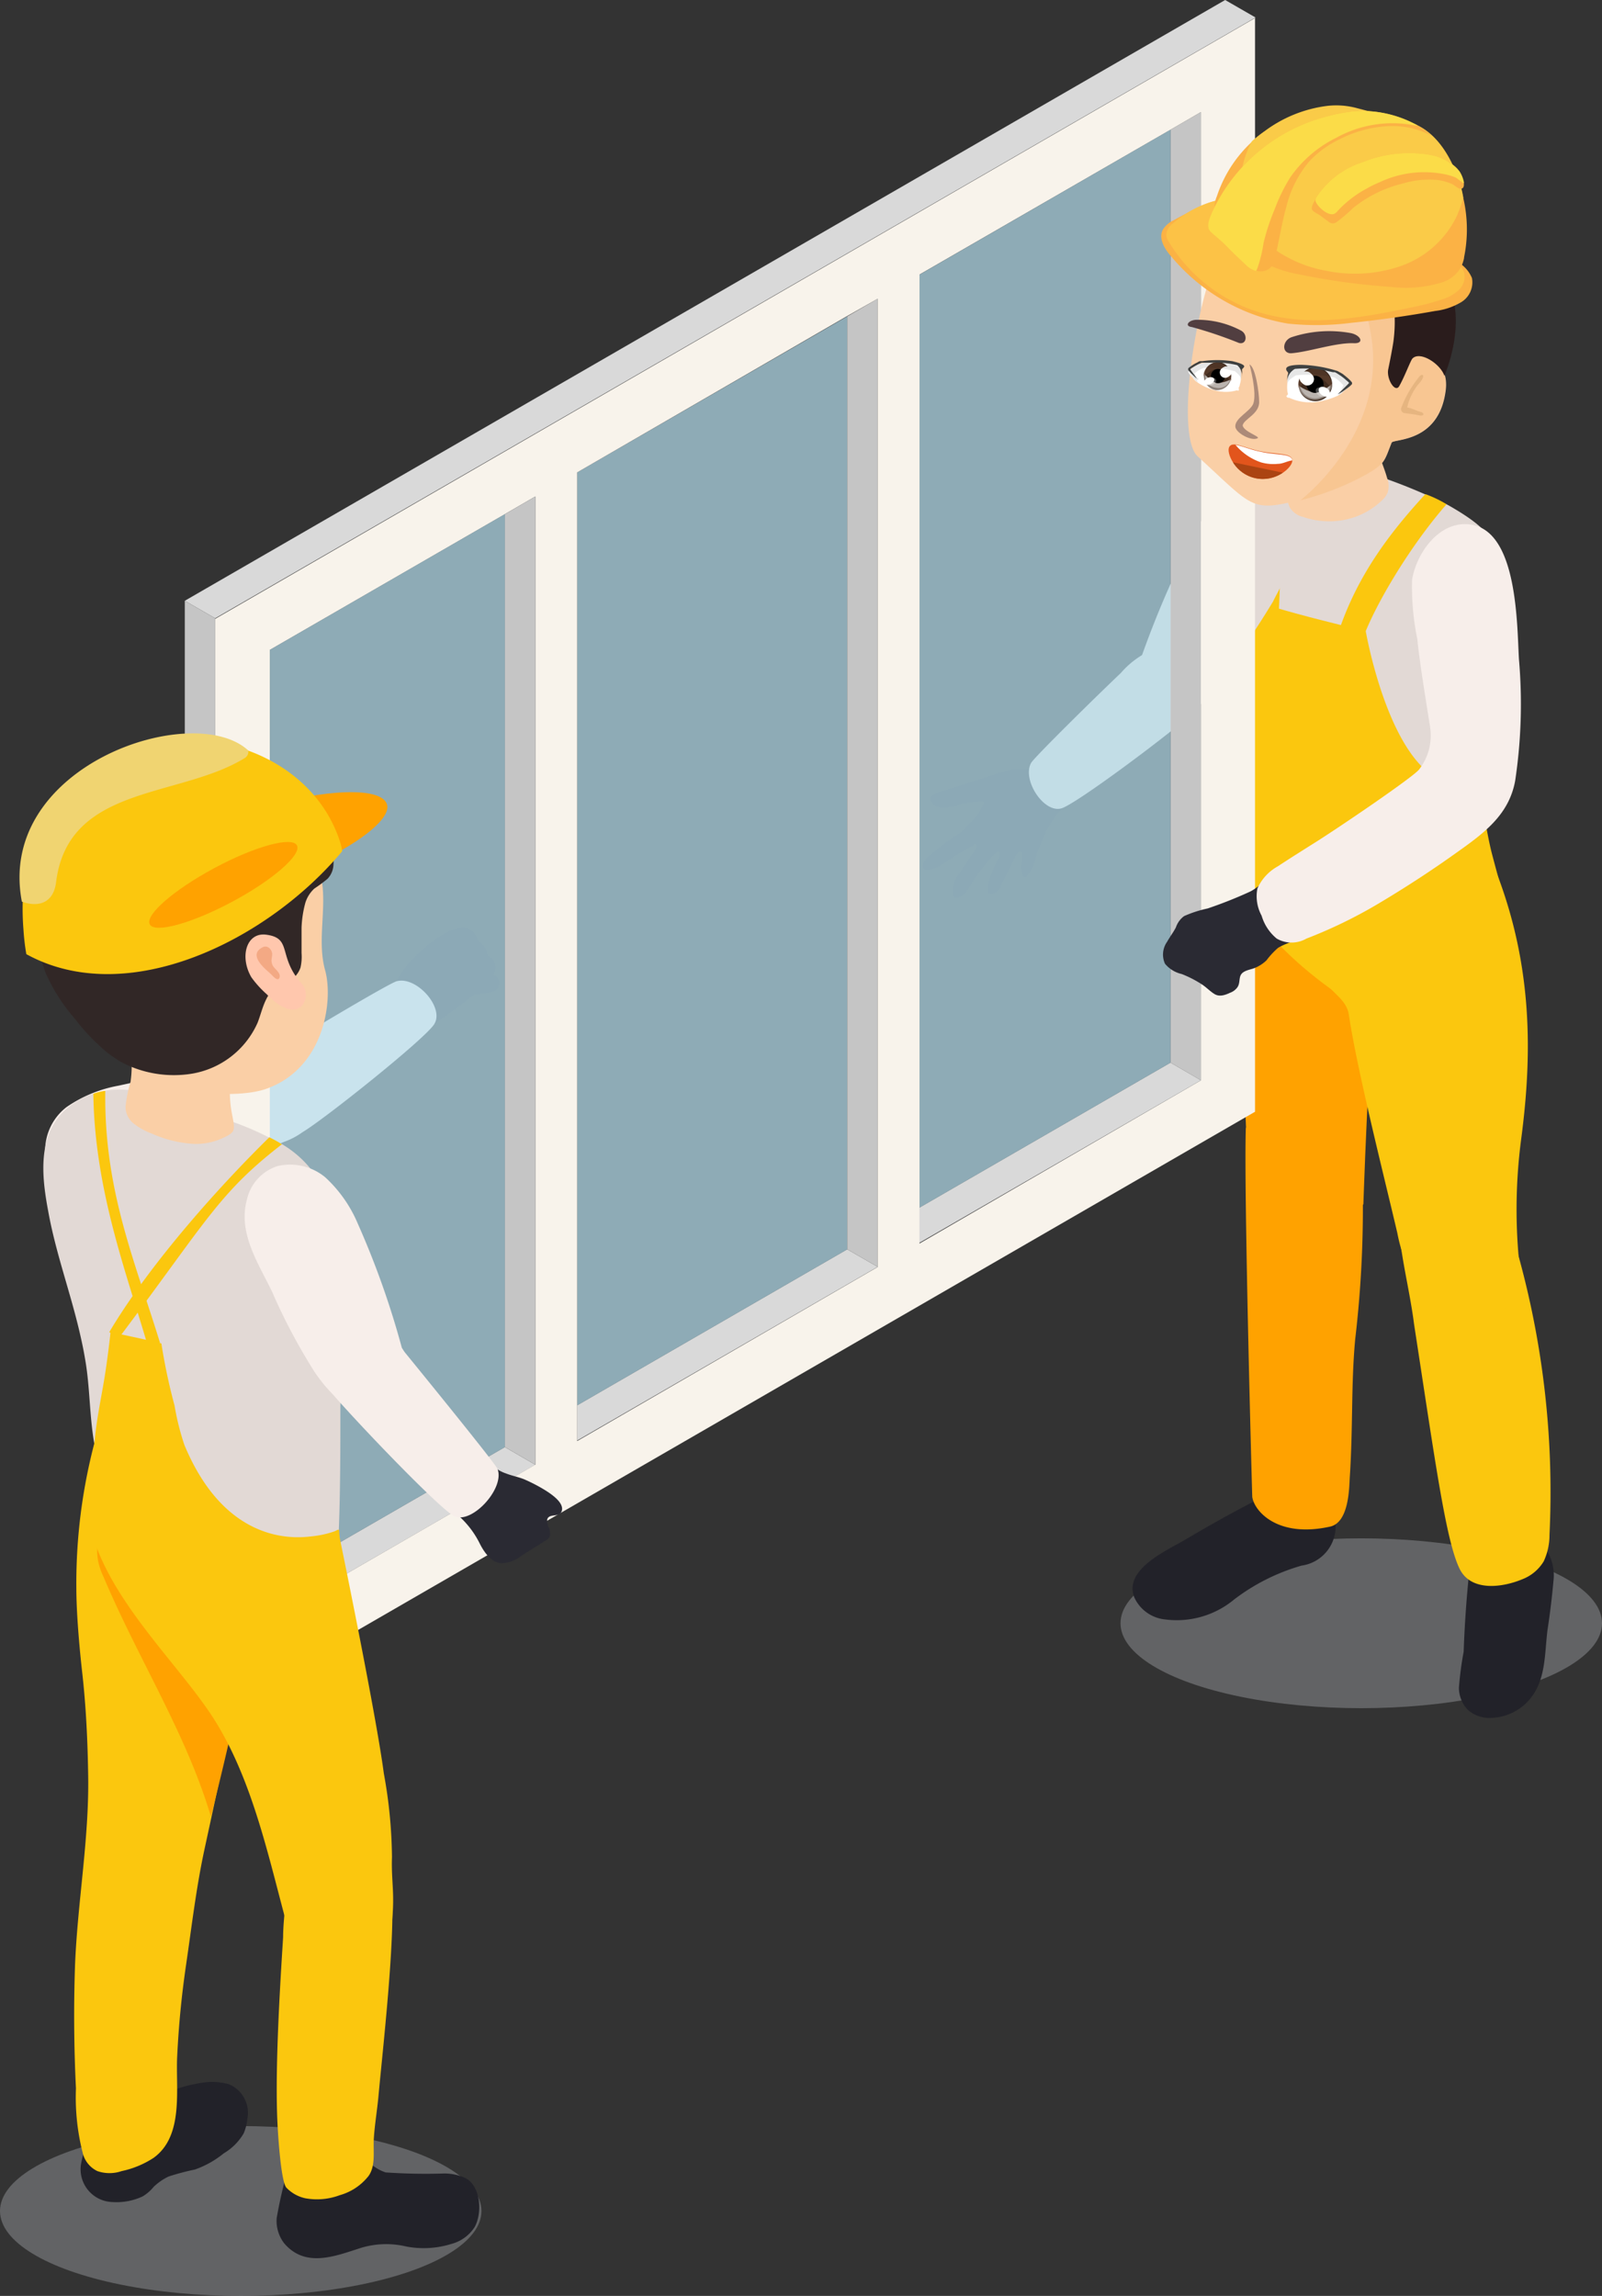 <svg xmlns="http://www.w3.org/2000/svg" viewBox="0 0 121.71 174.38"><rect x="0" y="0" width="121.71" height="174.38" fill="#333333" stroke="none"/><defs><style>.cls-1{isolation:isolate;}.cls-2{fill:#939598;opacity:0.5;}.cls-2,.cls-29{mix-blend-mode:multiply;}.cls-3{fill:#222229;}.cls-4{fill:#ffa200;}.cls-5{fill:#fbc70e;}.cls-6{fill:#e2d9d5;}.cls-7{fill:#2a2a33;}.cls-8{fill:#f7eeea;}.cls-9{fill:#c5c5c5;}.cls-10{fill:#d9d9d9;}.cls-11{fill:#b5dfee;opacity:0.7;}.cls-12{fill:#f8f3eb;}.cls-13{fill:#facfa6;}.cls-14{fill:#ffc7ad;}.cls-15{fill:#23232a;}.cls-16{fill:#f3a984;}.cls-17{fill:#312726;}.cls-18{fill:#f0d471;}.cls-19{opacity:0.6;}.cls-20{fill:#f6c086;}.cls-21{fill:#513e40;}.cls-22{fill:#e6b580;}.cls-23{fill:#ac8a78;}.cls-24{fill:#2a1c1c;}.cls-25,.cls-30,.cls-31{fill:#fff;}.cls-26{fill:#784f39;}.cls-27{fill:#402b1e;}.cls-28,.cls-30,.cls-31{mix-blend-mode:overlay;}.cls-28,.cls-29{opacity:0.4;}.cls-30{opacity:0.3;}.cls-32{opacity:0.1;}.cls-33{fill:#3e4040;}.cls-34{fill:#e2551c;}.cls-35{fill:#ab4412;}.cls-36{fill:#fbb245;}.cls-37{fill:#fcc246;}.cls-38{fill:#facb48;}.cls-39{fill:#fbdc48;}</style></defs><g class="cls-1"><g id="Capa_2" data-name="Capa 2"><g id="Capa_1-2" data-name="Capa 1"><ellipse class="cls-2" cx="103.42" cy="123.29" rx="18.29" ry="6.45"/><ellipse class="cls-2" cx="18.29" cy="167.93" rx="18.29" ry="6.45"/><path class="cls-3" d="M112,116.31a87.37,87.37,0,0,0-.8,9.14,25.18,25.18,0,0,0-.36,2.73,2.44,2.44,0,0,0,.64,1.65,2.41,2.41,0,0,0,1.65.65,4,4,0,0,0,3.22-1.58c1.11-1.46,1-3.38,1.22-5.1.19-1.24.34-2.47.45-3.71a3.56,3.56,0,0,0-1.47-3.35c-.85-.8-1.63-2.08-2.61-2.67a1.54,1.54,0,0,0-1.59.24,2.32,2.32,0,0,0-.78,1.52Z"/><path class="cls-3" d="M98.53,112.52a11.39,11.39,0,0,0-2.77,1.27c-2,1-4,2.14-5.9,3.26-1.38.79-4.47,2.2-3.69,4.26A2.89,2.89,0,0,0,88.52,123a6.83,6.83,0,0,0,5.26-1.53,15.45,15.45,0,0,1,5.11-2.56,3,3,0,0,0,2.58-3.09C101.47,114.17,100.52,112.13,98.53,112.52Z"/><path class="cls-4" d="M94.53,76.58c.13,5.8-.62,20.17,4.43,19,1.59-.38,4.62-4.12,4.62-4.12s.24-6.87.39-8.72c.3-3.82,4.33-16-3.42-18.6-1.16-.39-5.9,2.23-5.9,2.23S94.46,73.46,94.53,76.58Z"/><path class="cls-4" d="M95.14,113.7c.16,1.09,1.94,3.13,5.91,2.25,1.46-.32,1.45-3,1.5-3.78.25-3.83.09-7,.41-10.46a85,85,0,0,0,.56-11.94c-.07-1-1.42,0-2-.85-1.38-2.14-6.83-4.23-6.87-3.17C94.49,90.38,95.13,113.65,95.14,113.7Z"/><path class="cls-5" d="M106.61,92.11c.09,1.16-.34,1.38-.18,2.54.26,1.87.76,4,1,5.91,1.61,10.46,2.42,16.46,3.46,18.59.86,1.76,3.25,1.43,4.76.8a3.26,3.26,0,0,0,1.63-1.36,4.71,4.71,0,0,0,.44-2A67.31,67.31,0,0,0,115,94.11c-.49-1.51-.8-.51-1.79-1.78-.35-.45-2,2.89-2.52,2.64s.6-1.28,0-1.19a4.68,4.68,0,0,0-2.94,1.74Z"/><path class="cls-6" d="M112.91,63.36c0-.2-.09-.37-.11-.5a9.61,9.61,0,0,1-.16-1.2c-.12-1.89-.26-3.79-.39-5.68a33.12,33.12,0,0,1,.57-8.07c.27-1.38.92-3.49,1-4.47.09-2.24-.74-3.33-3.77-5.06a42.47,42.47,0,0,0-10-3.5c-2.63-.6-5.14-.64-6.32,2.14a10.79,10.79,0,0,0-1.07,4.53q.13,3.68.3,7.35c.25,5.32.58,10.63.8,15.95Z"/><path class="cls-5" d="M97.68,33.78c-.49-.05-2.17.06-2.17.06l0,14.51s1.14,1.44,1.39,1.23C97.64,43.05,97,35,97.68,33.78Z"/><path class="cls-5" d="M101.31,75.26l14.07-2.83c-.14-.69-1.92-7.07-2.12-7.94s-.39-1.9-.54-2.86c0-.37-.26-1.67-.26-1.67a20.27,20.27,0,0,1-2.22-.37A5.61,5.61,0,0,1,108,58.2c-3-3.07-4.24-10.27-4.24-10.27s-7.5-1.76-8.27-2.32a47.2,47.2,0,0,1-2.3,7.79c.08,1.6.1,5.4.43,9.7.13,1.83.14,3.31.2,4C93.81,67.1,95.43,71.1,101.31,75.26Z"/><path class="cls-5" d="M113,64.59s-.51-.58-.52-.58c-1.64,1-3.75.95-5.75,1.35-4.31.85-4.58,1.65-7.6,0a22.11,22.11,0,0,0,.65,6.47c.13,3.45,2.44,3.46,2.7,5.26.62,4.17,2.72,12.45,3.68,16.56A12.28,12.28,0,0,0,108,98.17a4.89,4.89,0,0,0,4.84,2,2.36,2.36,0,0,0,1.3-.64c.78-.83,1.7-.69,1.5-1.82a40.9,40.9,0,0,1-.06-11.27C116.46,79.71,116.48,72.46,113,64.59Z"/><path class="cls-5" d="M108.29,37.53c-3.43,3.73-6.48,7.93-7.52,14.24l2.34-1.47c0-2.09,3.44-8.18,6.79-12A8.86,8.86,0,0,0,108.29,37.53Z"/><path class="cls-7" d="M33.6,71c2.11-1.2,2.46-.08,2.7.35.13.25.41.4.56.64s.09.49.26.65a.94.94,0,0,1,.36,1.39.68.68,0,0,1-.07,1.3c-2.43.55.11-.69-4.79,2.7a3.88,3.88,0,0,1-1.73.81A2.84,2.84,0,0,1,29,78.4c-.51-.43-.28-.54.93-3.29a5.88,5.88,0,0,1,.94-1.72A11.89,11.89,0,0,1,33.6,71Z"/><path class="cls-8" d="M33,77.77c-.62,1.07-8.43,7.29-10,8.21a5.76,5.76,0,0,1-2.36,1A2.14,2.14,0,0,1,19,85.83a3.55,3.55,0,0,1-.49-3.67,7.22,7.22,0,0,1,2.82-2.5c2.49-1.57,8.3-5,8.8-5.13C31.62,74.11,33.77,76.5,33,77.77Z"/><path class="cls-7" d="M78.48,58.43c-.4,0-.81,0-1.22,0a6.31,6.31,0,0,0-1.59.36l-4.45,1.43c-.24.08-.54.22-.54.48a.44.44,0,0,0,.14.3,1.18,1.18,0,0,0,1,.35,5.16,5.16,0,0,0,1-.22,7.69,7.69,0,0,1,1.71-.26.24.24,0,0,1,.15,0c.08.06.06.19,0,.28a4.11,4.11,0,0,1-.73,1.11c-.15.17-.31.33-.48.49s-.27.32-.43.45a19.6,19.6,0,0,0-2.66,2c-.26.28-.49.91.13.87a3,3,0,0,0,1.37-.62c.52-.34,1-.65,1.6-1a2.75,2.75,0,0,0,.38-.2c.06,0,.14-.14.21-.14.42,0-.23.79-.3.9l-.83,1.25a2.34,2.34,0,0,0-.56,1.56c0,.18.07.33.25.35a.84.84,0,0,0,.46-.13,1.86,1.86,0,0,0,.56-.68,14.19,14.19,0,0,1,1.28-1.79,6.83,6.83,0,0,1,.73-.79c.34-.28.34.16.21.4a8.18,8.18,0,0,0-.7,1.64,2.36,2.36,0,0,0-.1.83c0,.31.39.3.59.14a1.57,1.57,0,0,0,.43-.61l.81-1.63a3.36,3.36,0,0,1,.38-.73c.13-.14.31-.19.36,0a3.31,3.31,0,0,1-.06.94,1.61,1.61,0,0,0,.1.65c0,.1.09.2.19.21a.23.23,0,0,0,.19-.14,2.84,2.84,0,0,0,.59-1.19A7.17,7.17,0,0,1,79.11,64a7.5,7.5,0,0,1,1.5-2.52c.42-.42.91-.77,1.3-1.22a.66.66,0,0,0,.19-.37.74.74,0,0,0-.16-.46,3.94,3.94,0,0,0-1.18-1.12c-.33-.21-1-.63-1.37-.34a1.75,1.75,0,0,1-.91.43Z"/><path class="cls-6" d="M80.63,61.4c1.13-.31,8.69-6,9.91-7.19A5.64,5.64,0,0,0,92,52.28a2,2,0,0,0-.62-1.83,3.32,3.32,0,0,0-3.23-1.33,6.73,6.73,0,0,0-3,2c-2,1.9-6.56,6.39-6.81,6.82C77.63,59.22,79.29,61.77,80.63,61.4Z"/><path class="cls-6" d="M93.16,37.29a3.92,3.92,0,0,1,3.42-.67,3.25,3.25,0,0,1,2.13,2.49c.56,2.42-1,4.56-2,6.59a73,73,0,0,1-4.9,7.11c-.81,1.11-3.52.72-4.27.08a3.34,3.34,0,0,1-.91-2.75,74.49,74.49,0,0,1,4.13-9.59A9.6,9.6,0,0,1,93.16,37.29Z"/><path class="cls-8" d="M5.05,84.09a4.17,4.17,0,0,0-1.62,3.32,3.5,3.5,0,0,0,2,2.85c2.31,1.23,4.92.21,7.28-.32a76.24,76.24,0,0,0,8.57-3.09c1.35-.53,1.69-3.42,1.24-4.35a3.47,3.47,0,0,0-2.55-1.68A78.92,78.92,0,0,0,9,82.46,10.08,10.08,0,0,0,5.05,84.09Z"/><polygon class="cls-9" points="88.93 80.71 88.93 9.85 91.24 8.51 91.24 82.05 88.93 80.71"/><polygon class="cls-10" points="20.5 120.22 38.36 109.91 40.67 111.25 20.5 122.89 20.5 120.22"/><polygon class="cls-10" points="43.85 106.74 64.37 94.89 66.68 96.22 43.85 109.41 43.85 106.74"/><polygon class="cls-11" points="64.37 94.89 43.85 106.74 43.85 35.88 64.37 24.03 64.37 94.89"/><polygon class="cls-9" points="64.37 94.89 64.37 24.03 66.68 22.69 66.68 96.22 64.37 94.89"/><polygon class="cls-10" points="14.04 45.63 93.08 0 95.39 1.33 16.35 46.96 14.04 45.63"/><polygon class="cls-9" points="14.04 128.74 14.04 45.63 16.35 46.96 16.35 130.07 14.04 128.74"/><path class="cls-12" d="M16.35,47l79-45.63V84.44l-79,45.63Zm27.5,62.45L66.68,96.23V22.69L64.37,24,43.85,35.88v73.53Zm26-15L91.24,82.05V8.51L88.93,9.85l-19.07,11V94.39ZM20.5,122.89l20.17-11.65V37.71l-2.31,1.34L20.5,49.36v73.53Z"/><polygon class="cls-10" points="69.86 91.72 88.93 80.71 91.24 82.05 69.86 94.39 69.86 91.72"/><polygon class="cls-11" points="88.93 80.71 69.86 91.72 69.86 20.86 88.93 9.85 88.93 80.71"/><polygon class="cls-11" points="38.36 109.91 20.5 120.22 20.5 49.36 38.36 39.05 38.36 109.91"/><polygon class="cls-9" points="38.36 109.91 38.36 39.05 40.67 37.71 40.67 111.25 38.36 109.91"/><path class="cls-13" d="M105.43,37.4A1.66,1.66,0,0,1,105,38a5.71,5.71,0,0,1-3.36,1.56,6.1,6.1,0,0,1-2.65-.3,1.59,1.59,0,0,1-1-.72,3.57,3.57,0,0,1-.3-1.32,24.45,24.45,0,0,1-.08-3.53,2.7,2.7,0,0,1,.84-2,5.66,5.66,0,0,1,1.84-1.07,8.48,8.48,0,0,1,2.33-.64c.64-.06,1.7-.16,2,.58.21.49-.1,1.17-.13,1.69a6.46,6.46,0,0,0,.19,1.91c.18.73.5,1.41.7,2.13A1.74,1.74,0,0,1,105.43,37.4Z"/><path class="cls-14" d="M93,24a6,6,0,0,0-.68,3.28,4.84,4.84,0,0,0,.37,1.45,4.17,4.17,0,0,1,.55,1.33,6,6,0,0,1-.45,1.79,2.2,2.2,0,0,0,0,1.52,4.6,4.6,0,0,0,.53.72c.85,1.13.27,2.94,1.65,3.69a2.19,2.19,0,0,0,1.13.19,15.5,15.5,0,0,0,3.47-1.24A9,9,0,0,0,102,34.3a11.91,11.91,0,0,0,1.6-2.24c.08-.23-.17-.25,0-.38s.23-1,.38-1a1.64,1.64,0,0,0,.55-.36c.28-.22.48.48.55.13a14.43,14.43,0,0,0,.53-4.52,6,6,0,0,0-1.22-3.72,6.05,6.05,0,0,0-2.84-1.73,7.53,7.53,0,0,0-5,.3A7.27,7.27,0,0,0,93,24Z"/><path class="cls-15" d="M98.42,24.9a1.91,1.91,0,0,1,1.16,0,2.05,2.05,0,0,1,1.21,1.52c.33,1.45-.07,3,0,4.42a1.26,1.26,0,0,0,.16.63c.33.49.86.17,1.15-.18s.31-.49.49-.72a1.25,1.25,0,0,1,.68-.52.77.77,0,0,1,.93.63,2.63,2.63,0,0,1,0,1.15c0,.09-.15.77.12.76s2.51-2.71,2.29-7c-.21-4.09-3.1-4.63-3.1-4.63a4.89,4.89,0,0,0-4.68-1.61,10.23,10.23,0,0,0-4.76,1.94l-.16.12a6.19,6.19,0,0,0-1.71,1.86c-1.11,2.05.71,3.48,2.73,3a17.19,17.19,0,0,0,2.7-1.14,4.46,4.46,0,0,1,.8-.28Z"/><path class="cls-14" d="M103.62,28.92c1.21-.18,1.63,1.3.89,2.53a5.72,5.72,0,0,1-.92,1c-2,2-2.72.05-2.08-.63C103,30.23,102.11,29.14,103.62,28.92Z"/><path class="cls-16" d="M103.12,31.84c.12-.13,1.44-1.06.46-1.54a.42.42,0,0,0-.56.4c0,.14,0,.29,0,.43a.55.55,0,0,1-.07.25c-.11.2-.51.43-.41.71S103,31.92,103.12,31.84Z"/><path class="cls-7" d="M100.75,68.87a2,2,0,0,0-.29-.46A5.1,5.1,0,0,0,98.8,66.9a2.74,2.74,0,0,0-2.11-.29c-.64.23-1.13.84-1.76,1.13A33,33,0,0,1,91.75,69a8.92,8.92,0,0,0-1.79.58,1.76,1.76,0,0,0-.62.85c-.19.38-.46.72-.67,1.1a1.68,1.68,0,0,0-.16,1.67,2.32,2.32,0,0,0,1.27.78,8.36,8.36,0,0,1,1.49.76c.36.22.64.54,1,.76s.77.1,1.19-.1A1.16,1.16,0,0,0,94,75c.23-.31.11-.73.3-1s.61-.34.92-.44a2.79,2.79,0,0,0,1-.62,6,6,0,0,1,.87-.94c.39-.25.89-.39,1.3-.61a16,16,0,0,0,1.69-1c.41-.29.88-.6.76-1.18A1.43,1.43,0,0,0,100.75,68.87Z"/><path class="cls-8" d="M108.66,55.3a4.19,4.19,0,0,1-.82,3.11c-.29.5-6.49,4.7-8.15,5.72-.87.55-1.75,1.1-2.61,1.67a3.61,3.61,0,0,0-1.55,1.68,3.09,3.09,0,0,0,.32,2.07A3.53,3.53,0,0,0,97,71.29a2.26,2.26,0,0,0,2.25,0,36,36,0,0,0,5.51-2.68c2-1.19,4-2.49,5.87-3.83,2.12-1.5,4-2.88,4.48-5.46a39.2,39.2,0,0,0,.29-9.25c-.15-2.61-.1-9.51-3.5-10.2-2.44-.49-4.28,2.07-4.62,4.17a19.67,19.67,0,0,0,.4,4.51C107.86,50.49,108.65,55.14,108.66,55.3Z"/><path class="cls-6" d="M4.66,84.6a4.81,4.81,0,0,1,1-.84c3.65-2.34,7.4,0,11,1.12a21.75,21.75,0,0,1,4,1.63A8,8,0,0,1,25.34,93a83.8,83.8,0,0,1,.52,13.81c0,3.07,0,6.36-.12,9.43-.07,1.39-.23,2.56-.35,4S25,123.26,23.72,124s-2.5.38-3.74,0a9.09,9.09,0,0,0-2.24-.45c-.74,0-1.38.27-2.1.29a10.52,10.52,0,0,1-4.78-1,6.31,6.31,0,0,1-3.71-5.81c.08-2.33.52-4.76.07-7.08s-.36-4.57-.77-6.81c-.11-.66-.25-1.3-.4-1.95-.72-3.09-1.83-6.08-2.39-9.21C3.22,89.63,2.83,86.59,4.66,84.6Z"/><path class="cls-3" d="M6.94,162c.22-.42.51-.24.88-.28a3.22,3.22,0,0,0,1.29-.52c.5-.3,1-.68,1.42-1a10.42,10.42,0,0,1,4.77-2,4.68,4.68,0,0,1,2.11.11,2.35,2.35,0,0,1,1.37,2.68,3.46,3.46,0,0,1-.27,1.05A4.26,4.26,0,0,1,17,163.55a7.3,7.3,0,0,1-2.19,1.23,19,19,0,0,0-2,.53,4.39,4.39,0,0,0-1.13.78,3.23,3.23,0,0,1-.84.73,4.68,4.68,0,0,1-2.3.43,2.49,2.49,0,0,1-2.39-2.85,7.78,7.78,0,0,1,.47-1.63A7.89,7.89,0,0,1,6.94,162Z"/><path class="cls-5" d="M18.85,122.25a8.64,8.64,0,0,0-.49-2.21,17.54,17.54,0,0,0-2.67-4.55,10.51,10.51,0,0,0-2.84-2.84c-1.15-.68-4.63-6.45-4.63-6.45A42,42,0,0,0,5.8,120.61c0,1.89.23,4.5.44,6.37.3,2.64.42,5.29.46,7.94.07,4.79-.81,9.56-1,14.35q-.16,4.66.07,9.35a17.07,17.07,0,0,0,.54,5A2.06,2.06,0,0,0,7.4,164.9a2.83,2.83,0,0,0,1.84,0,7.13,7.13,0,0,0,2.42-1c2.33-1.67,1.68-5.22,1.8-7.69s.34-4.67.68-7c.43-2.93.76-5.78,1.38-8.68.57-2.63,1.14-5.27,1.7-7.9.22-1.07.21-2.15.4-3.24a40.25,40.25,0,0,1,1-4.81A6.21,6.21,0,0,0,18.85,122.25Z"/><path class="cls-4" d="M18.29,121.32a8.68,8.68,0,0,0-.63-2.16,17.69,17.69,0,0,0-3-4.38,10.29,10.29,0,0,0-3-2.65,4.38,4.38,0,0,1-1-.89c-2,3.19-4.28,5.42-2.81,8.49,2.64,6.26,6.3,11.92,8.17,18.24.85-3.33,2.18-9,2.3-10.13.19-1.66-.52-2.63-.14-4.24A6,6,0,0,0,18.29,121.32Z"/><path class="cls-13" d="M17.48,82.28c.08-.94.8-.77.4-1.59a4.6,4.6,0,0,0-1.49-1.78,3.35,3.35,0,0,0-2.21-.6c-.27,0-.44.2-.7.21a18,18,0,0,0-2.21.09c-.73.15-1.4.24-1.35,1.06a9,9,0,0,1,0,2.49,10,10,0,0,0-.38,1.89,1.61,1.61,0,0,0,.73,1.37,4.85,4.85,0,0,0,1.27.68,9,9,0,0,0,3.17.78,4.8,4.8,0,0,0,2.12-.4c.26-.12.74-.32.88-.58s0-.81-.05-1.12A9.13,9.13,0,0,1,17.48,82.28Z"/><path class="cls-13" d="M22.91,63.88a5.67,5.67,0,0,1,1.48,2.69c.49,2.33-.33,4.81.31,7.12s-.06,7.43-4.45,9c-2.22.8-6.72.26-8.19-.34-2-.82-3.35-2.61-4.59-4.35C-2.68,63.7,16.16,56.54,22.91,63.88Z"/><path class="cls-17" d="M3.84,62a5.85,5.85,0,0,1,1.62-1.28A1.51,1.51,0,0,0,6,60.37a2.11,2.11,0,0,0,.21-.46,3.66,3.66,0,0,1,1.52-1.62c2.41-1.53,5.43-1.76,8.27-1.51a10.91,10.91,0,0,1,2.83.55A9.44,9.44,0,0,1,21.64,59a11,11,0,0,1,3,3.58,10.34,10.34,0,0,1,.49,1.55,4,4,0,0,1,.2,1.62,1.65,1.65,0,0,1-.45,1,11.41,11.41,0,0,1-1,.74,2.46,2.46,0,0,0-.69,1.11,8.37,8.37,0,0,0-.28,1.86c0,.64,0,1.28,0,1.93a3.69,3.69,0,0,1-.08,1.1,1.92,1.92,0,0,1-1.25,1.2,2.33,2.33,0,0,0-1.36,1.22c-.28.56-.42,1.18-.65,1.77a6.66,6.66,0,0,1-5,3.87,8.56,8.56,0,0,1-5.24-.82,8.44,8.44,0,0,1-1.86-1.39,15.1,15.1,0,0,1-1.81-2,13.58,13.58,0,0,1-2.21-3.48,13.63,13.63,0,0,1-.58-2.26C2.24,68.49,1.69,64.5,3.84,62Z"/><path class="cls-14" d="M20.28,71c-1.54-.25-2.11,1.64-1.18,3.23a7.81,7.81,0,0,0,1.16,1.28c2.57,2.63,3.5.13,2.69-.76C21.07,72.66,22.23,71.28,20.28,71Z"/><path class="cls-16" d="M20.53,73.94c-.16-.18-1.83-1.39-.56-2,.35-.17.69.16.71.52,0,.18-.06.37-.05.55a.9.9,0,0,0,.09.32c.13.27.65.56.51.93S20.63,74,20.53,73.94Z"/><g id="man"><path class="cls-5" d="M12.16,102C10.25,95.78,7.89,90.4,8,82.85a4.49,4.49,0,0,0-.91.22c.11,7.33,2.49,13.52,4.13,19.13Z"/></g><path class="cls-3" d="M21.81,165c0-.13,0-.25,0-.38a8.22,8.22,0,0,1,1.37-3.49,2.79,2.79,0,0,1,.91-1.12c.95-.57,2.23.21,2.65,1.24.2.47.27,1,.44,1.48A3.24,3.24,0,0,0,29.3,165a44.49,44.49,0,0,0,4.48.08,3.85,3.85,0,0,1,1.62.37c1.15.66,1.24,2.66.66,3.7a3,3,0,0,1-1.73,1.27,7.08,7.08,0,0,1-3.45.21,6.61,6.61,0,0,0-3.42.09c-1.95.62-4.25,1.58-5.88-.35a2.79,2.79,0,0,1-.56-1.9A34,34,0,0,1,21.81,165Z"/><path class="cls-5" d="M28.76,159.14c-.1,1.1-.29,2.2-.36,3.3-.06.91.16,2.05-.4,2.83a4.23,4.23,0,0,1-2.19,1.46,4.93,4.93,0,0,1-2.63.23,2.81,2.81,0,0,1-1.42-.8c-.42-.45-.67-4.2-.71-5.66-.12-3.93.21-9.44.46-13.37,0-.87.11-1.74.17-2.6s.14-.61.2-1.6a8.78,8.78,0,0,1,.17-2.67c.59-1.4,2.41-.35,3.31.08,1.31.63,3,1.06,4.06,2.1S29.09,155.46,28.76,159.14Z"/><path class="cls-5" d="M19.64,119.31c-1.29.29-2.61.52-3.92.72a9,9,0,0,1-1.9.28c-.51,0-1-.36-1.5-.39s-5.71-5.44-5.71-5.44c.55,5.75,6,10.86,9.05,15.2,3.27,4.6,4.58,10.7,6,16,.08.29.93.8,1.39,1a9.33,9.33,0,0,0,5.66.61c.49-.1.54-.94,1-.76.35-2.62,0-3.5.07-5.49a36.92,36.92,0,0,0-.62-6.35c-.6-4.59-3.48-18.52-3.48-18.52S21.05,119,19.64,119.31Z"/><path class="cls-5" d="M26,118.66c-.16.12-.33.24-.51.35a21.7,21.7,0,0,1-2.63,1.22l-3,1.42-6,2.84a1.66,1.66,0,0,1-1,.24,1.7,1.7,0,0,1-.92-.73,23.9,23.9,0,0,1-4.14-6.77c-.12-.38-.23-.77-.32-1.16a21.75,21.75,0,0,1-.31-6.34c.11-1.63.47-3.3.74-4.91s.49-3.64.49-3.64,3.12.65,3.86.86a44.44,44.44,0,0,0,1,4.71,19.32,19.32,0,0,0,.75,3c3.33,8,9,7,9.75,6.93a7.62,7.62,0,0,0,2-.5C25.81,117,25.89,117.84,26,118.66Z"/><path class="cls-5" d="M20.46,86.38c-3.47,3.4-8.92,9.35-12.16,14.8l.73.44c6.71-8.94,7.59-11,12.39-14.71A9.54,9.54,0,0,0,20.46,86.38Z"/><path class="cls-4" d="M19.7,61.38c5-1.48,9.26-1.64,9.7-.29s-3.63,4.13-9.19,6l-.87.28Z"/><path class="cls-5" d="M2,72.47a17.55,17.55,0,0,1-.22-1.9C.42,53,21.94,52.45,25.79,63.8a5,5,0,0,1,.21.85C20.36,71.42,9.7,76.7,2,72.47Z"/><path class="cls-18" d="M18.86,57a.56.56,0,0,1-.24.56c-5,3.1-13.5,2-14.37,9.53C4,68.73,2.74,68.88,1.66,68.48-.31,58.13,14.69,53.15,18.86,57Z"/><path class="cls-4" d="M11.38,70.21c-.38-.71,1.82-2.62,4.91-4.28s5.9-2.42,6.27-1.72-1.82,2.62-4.9,4.27S11.76,70.91,11.38,70.21Z"/><path class="cls-7" d="M41.77,116.33a.56.56,0,0,1-.05.46.83.83,0,0,1-.23.19l-1.9,1.2a2.52,2.52,0,0,1-1.51.55c-.76-.07-1.28-.8-1.63-1.49a6.93,6.93,0,0,0-1.37-1.89c-.46-.46-1.28-.88-1.43-1.57a1.67,1.67,0,0,1,.17-1,12.85,12.85,0,0,1,1.26-2.48.73.73,0,0,1,.56-.41,1,1,0,0,1,.55.3l1.25,1.13a2.74,2.74,0,0,0,1,.59c.45.18.92.26,1.37.44a12.73,12.73,0,0,1,1.28.64c.52.3,1.69,1,1.61,1.67s-1,.22-1.13.76a1.15,1.15,0,0,0,.17.69A1.42,1.42,0,0,1,41.77,116.33Z"/><path class="cls-8" d="M34.54,115.17c-1.13-.49-9-8.77-10.06-10.24a6,6,0,0,1-1.26-2.23,2.16,2.16,0,0,1,.93-1.82,3.53,3.53,0,0,1,3.58-.92,7.17,7.17,0,0,1,2.82,2.5c1.86,2.28,7,8.6,7.24,9.09C38.39,113,35.9,115.75,34.54,115.17Z"/><path class="cls-8" d="M24.7,89.41a4.19,4.19,0,0,0-3.59-.85,3.46,3.46,0,0,0-2.35,2.55c-.7,2.53.87,4.84,1.91,7a44.29,44.29,0,0,0,3.23,6.09c.82,1.2,1.91,2.51,3.38,2.78a3.15,3.15,0,0,0,2.81-.94,2.82,2.82,0,0,0,.44-3.67,64.79,64.79,0,0,0-3.36-9.46A10.09,10.09,0,0,0,24.7,89.41Z"/><path class="cls-13" d="M92.13,20.41C90.45,25.26,89.49,33.32,91,34.67c4.21,3.84,4,4.26,7.82,3.28a21,21,0,0,0,4.67-1.74c1.74-.93,1.66-1.12,2.24-2.59.13-.31,3.62.05,4.11-4,.24-2.05-1.3-2.78-3.06-2.63-.3-7.75-8-12.39-14-7.56"/><g class="cls-19"><path class="cls-20" d="M102.25,20.86c4.43-1.92,5.77,1.37,4.5,6.14,1.76-.15,3.3.58,3.06,2.63-.49,4-4,3.68-4.11,4-.58,1.47-.5,1.66-2.24,2.59A21,21,0,0,1,98.79,38s6.61-5,5.38-12.5c0,0-.4-2.94-1.59-3.83l-.33-.76"/></g><path class="cls-21" d="M98.12,26.83c1.37-.11,3.39-.83,4.79-.76.78,0,.44-.65-.34-.78a9.1,9.1,0,0,0-4.41.31c-.75.23-.83,1.3,0,1.23Z"/><path class="cls-21" d="M94.13,26.05a32.05,32.05,0,0,0-3.58-1.21c-.6-.07-.25-.55.37-.55a7,7,0,0,1,3.35.81c.54.27.46,1.1-.14.95Z"/><path class="cls-22" d="M107.91,31.28c-.29-.07-.66-.29-1-.33a4.21,4.21,0,0,1,1-1.94c.45-.59.09-.67-.12-.35A8.38,8.38,0,0,0,106.45,31a.31.31,0,0,0,.28.38c.37.05.74.09,1.1.17S108.28,31.37,107.91,31.28Z"/><path class="cls-23" d="M94.41,32.32c.06-.49,1.33-.88,1.25-1.86,0-.55-.25-2.55-.73-2.78,0,0,.6,2.18.28,3-.27.6-1.36,1.06-1.36,1.7,0,.49,1.23,1.16,1.7.9C95.76,33.16,94.5,32.79,94.41,32.32Z"/><path class="cls-24" d="M96.87,16.36a28.84,28.84,0,0,1,8.17-.47c1,.26,5.19,2.88,5.11,4.61l-.41.89c1.05,1.14,1.25,4,0,7.16-.31-.92-1.83-1.9-2.42-1.33-.15.14-.56,1.29-1,2.08-.31.61-1-.52-.85-1.25s.32-1.62.39-2.09c.11-.79.3-3-.47-4-1.27-1.78-5.73-.89-7.4-1.17C96,20.4,94.28,18.9,93,19.59A5.35,5.35,0,0,1,96.87,16.36Z"/><path class="cls-24" d="M100.59,16.29s-3.89-.45-5.88.67a7.08,7.08,0,0,1-2.6-.57s-.51-.8-.38.57l.11,1.37A4,4,0,0,0,92,20.27s4.26,2.21,8.4.23Z"/><path class="cls-25" d="M97.8,29.17a2.7,2.7,0,0,0,0,.48c0,.18.1.28,0,.36s-.07.11,0,.17.11,0,.19.05a3.82,3.82,0,0,0,1.69.33,5.63,5.63,0,0,0,1.92-.49,1.34,1.34,0,0,0,.43-.3c.16-.17.6-.42.56-.59a2.38,2.38,0,0,0-1.16-.94c-.51-.16-3.15-.6-3.37-.22A2.24,2.24,0,0,0,97.8,29.17Z"/><path class="cls-26" d="M99.94,30.12a.93.93,0,1,0-1-.9A.92.92,0,0,0,99.94,30.12Z"/><path class="cls-27" d="M99.89,28.61a.58.58,0,0,1,0,1.16.58.58,0,0,1,0-1.16m0-.7a1.28,1.28,0,1,0,1.32,1.24,1.29,1.29,0,0,0-1.32-1.24Z"/><g class="cls-28"><path class="cls-25" d="M98.62,29.23a1.29,1.29,0,0,0,2.57-.08,2.8,2.8,0,0,1-1.26.69A2.81,2.81,0,0,1,98.62,29.23Z"/></g><g class="cls-28"><path class="cls-25" d="M98.78,29.37a1.16,1.16,0,0,0,2.27-.07,2.73,2.73,0,0,1-1.12.5A2.65,2.65,0,0,1,98.78,29.37Z"/></g><g class="cls-29"><path class="cls-26" d="M98.62,29.23c0,.71.56-.67,1.27-.69s1.32,1.32,1.3.61a1.29,1.29,0,0,0-2.57.08Z"/></g><path d="M99.26,29.21a.65.65,0,1,0,.63-.67A.65.65,0,0,0,99.26,29.21Z"/><path class="cls-25" d="M98.72,28.68a.49.49,0,0,0,1,0,.49.49,0,0,0-.5-.47A.48.48,0,0,0,98.72,28.68Z"/><path class="cls-25" d="M100.22,29.49c-.1.14,0,.38.23.53s.49.15.58,0,0-.38-.23-.53S100.32,29.34,100.22,29.49Z"/><path class="cls-30" d="M100,29.53c-.1.15,0,.39.23.53s.48.15.58,0,0-.38-.23-.53S100.14,29.39,100,29.53Z"/><path class="cls-31" d="M98.83,28.78a.49.49,0,0,0,1,0,.5.5,0,0,0-.5-.47A.48.48,0,0,0,98.83,28.78Z"/><path class="cls-32" d="M101.66,30.07l.41-.8s-.49-.56-.77-.62a9.35,9.35,0,0,0-2.85-.14c-.33.23-.58.33-.65.66,0,0,0-.83.24-1.09a6.39,6.39,0,0,1,3.51.2c.89.42,1.12.76,1.1.92S101.72,30,101.66,30.07Z"/><path class="cls-33" d="M97.72,28.05c0,.12.13.18.15.3v0a1.48,1.48,0,0,0-.07.37,1,1,0,0,0,0,.24v.08l0,.1c0-.18,0-.13,0-.18a.57.57,0,0,1,0-.12,1.15,1.15,0,0,1,.58-.82,8.06,8.06,0,0,1,2.35.13l.54.12.09,0h.06l.13.07.26.17a3.83,3.83,0,0,1,.48.38,1.29,1.29,0,0,1,.21.19l0,0h0l0,0a1.41,1.41,0,0,1-.17.18l-.15.15-.26.26-.24.22-.06.05a.85.85,0,0,0,.15-.07l.21-.12.3-.21.19-.14a1.45,1.45,0,0,0,.19-.17l.06-.06v0h0v0a0,0,0,0,0,0,0h0v0h0v-.05h0l0,0,0-.06a1.5,1.5,0,0,0-.2-.23c-.15-.14-.32-.28-.5-.42a2.91,2.91,0,0,0-.3-.17.53.53,0,0,0-.17-.08,10,10,0,0,0-2.7-.45C97.84,27.71,97.69,27.91,97.72,28.05Zm4.86,1.11h0Z"/><path class="cls-25" d="M94.27,28.82a1.64,1.64,0,0,1-.08.4c0,.14-.11.21-.08.28s0,.1,0,.15-.09,0-.16,0a3,3,0,0,1-1.43.05A4.32,4.32,0,0,1,91,29.06a1.1,1.1,0,0,1-.32-.29c-.11-.17-.44-.43-.39-.56a2,2,0,0,1,1.08-.63c.44-.06,2.66-.09,2.8.25A2,2,0,0,1,94.27,28.82Z"/><path class="cls-26" d="M92.39,29.33a.77.77,0,1,1,.9-.62A.77.77,0,0,1,92.39,29.33Z"/><path class="cls-27" d="M92.62,28.1a.48.48,0,0,1-.17.94.48.48,0,0,1-.39-.56.48.48,0,0,1,.56-.38m.11-.58a1.07,1.07,0,0,0-1.25.85,1.08,1.08,0,0,0,.86,1.25,1.07,1.07,0,0,0,.39-2.1Z"/><g class="cls-28"><path class="cls-25" d="M93.58,28.76a1.07,1.07,0,0,1-1.24.86,1.08,1.08,0,0,1-.86-1.25s.53.65,1,.73A2.31,2.31,0,0,0,93.58,28.76Z"/></g><g class="cls-28"><path class="cls-25" d="M93.44,28.86a.87.87,0,0,1-1.07.58.88.88,0,0,1-.79-.93,2.32,2.32,0,0,0,.86.56A2.28,2.28,0,0,0,93.44,28.86Z"/></g><g class="cls-29"><path class="cls-26" d="M93.58,28.76c-.11.59-.37-.62-1-.73s-1.25.92-1.15.34a1.07,1.07,0,0,1,2.1.39Z"/></g><path d="M93.07,28.67a.54.54,0,1,1-.44-.64A.55.55,0,0,1,93.07,28.67Z"/><path class="cls-25" d="M93.57,28.31a.39.39,0,0,1-.46.31.4.4,0,1,1,.46-.31Z"/><path class="cls-25" d="M92.24,28.77c.06.13-.06.31-.26.4s-.42.07-.48-.07.06-.31.26-.4S92.18,28.64,92.24,28.77Z"/><path class="cls-30" d="M92.38,28.83c.06.13-.06.32-.26.41s-.41.06-.47-.07,0-.32.25-.41S92.32,28.7,92.38,28.83Z"/><path class="cls-31" d="M93.47,28.38a.4.4,0,0,1-.47.31.41.41,0,0,1-.32-.47.4.4,0,0,1,.47-.32A.41.41,0,0,1,93.47,28.38Z"/><path class="cls-32" d="M91,29.06l-.24-.7a2.1,2.1,0,0,1,.71-.42,7.61,7.61,0,0,1,2.36.26c.24.23.43.34.45.62,0,0,.14-.67-.06-.92a5.33,5.33,0,0,0-2.91-.3c-.78.24-1,.49-1,.62A3.94,3.94,0,0,0,91,29.06Z"/><path class="cls-33" d="M93.62,27.43a8.14,8.14,0,0,0-2.27,0l-.16,0c-.09,0-.18.08-.27.12a2.82,2.82,0,0,0-.45.27,1.75,1.75,0,0,0-.2.16l0,0,0,0h0v0h0v.06h0v0l0,.06a1.07,1.07,0,0,0,.14.16.86.86,0,0,0,.13.14l.22.21.15.13.13.07-.06,0s-.05-.08-.16-.22l-.18-.24-.11-.15-.11-.16a0,0,0,0,1,0,0h0l0,0a.91.91,0,0,1,.19-.13,4.6,4.6,0,0,1,.44-.25l.24-.11.11,0h.13l.46,0a6.78,6.78,0,0,1,2,.19,1,1,0,0,1,.37.76.25.25,0,0,1,0,.09s0,0,0,.15l0-.08a.42.42,0,0,1,0-.07.84.84,0,0,0,0-.19,1.1,1.1,0,0,0,0-.31v0c0-.09.12-.13.16-.23S94.42,27.62,93.62,27.43Zm-3.28.77h0Z"/><path class="cls-34" d="M93.4,33.93c.27-.46,1.22.13,2.42.36s2.3.11,2.36.65-1.24,1.71-2.79,1.38S93.12,34.37,93.4,33.93Z"/><path class="cls-25" d="M95.81,35.12a3.44,3.44,0,0,0,1.28.11c.38,0,.72-.22,1.09-.26v0c-.06-.54-1.18-.38-2.36-.65-.8-.15-1.49-.47-1.95-.52A4.39,4.39,0,0,0,95.81,35.12Z"/><path class="cls-35" d="M93.67,35.11a2.66,2.66,0,0,0,3.79.79Z"/><path class="cls-36" d="M89.16,16.73a2,2,0,0,0-.8.69c-.38.68.12,1.5.64,2.08a14.72,14.72,0,0,0,8.86,5.08,20.83,20.83,0,0,0,4.8-.06c2.13-.22,4.26-.52,6.37-.9a5,5,0,0,0,2-.68,1.76,1.76,0,0,0,.8-1.82,2.52,2.52,0,0,0-1.3-1.33,32.86,32.86,0,0,0-8.17-3.46,33.53,33.53,0,0,0-8.86-1.17,4.35,4.35,0,0,0-2,.39C90.7,15.91,89.92,16.31,89.16,16.73Z"/><path class="cls-37" d="M89.15,16.94a1.2,1.2,0,0,0-.55.9,1.18,1.18,0,0,0,.22.56,12.22,12.22,0,0,0,6.75,5.29c3.77,1.19,7.84.47,11.7-.35a18.55,18.55,0,0,0,2.33-.61,3.33,3.33,0,0,0,1.25-.72,1.41,1.41,0,0,0,.38-1.34,1.91,1.91,0,0,0-.85-.93,14.92,14.92,0,0,0-1.62-1,30,30,0,0,0-4.69-1.84A30.84,30.84,0,0,0,94,15,7.85,7.85,0,0,0,89.15,16.94Z"/><path class="cls-36" d="M110.92,20.42a2.55,2.55,0,0,1-1.28,1,9.38,9.38,0,0,1-4,.37,52.39,52.39,0,0,1-6.94-.95,9.73,9.73,0,0,1-2.42-.76,10.46,10.46,0,0,1-2.1-1.59c-.47-.42-.94-.85-1.37-1.31a2.9,2.9,0,0,1-.45-.65,2.33,2.33,0,0,1,.09-1.62A9.81,9.81,0,0,1,96.06,10a10,10,0,0,1,4.67-1.89,6,6,0,0,1,2.3.16l3.08.8a8.42,8.42,0,0,1,1.32.41c1.8.75,2.84,2.69,3.43,4.46a8.43,8.43,0,0,1,.31,1.09,10.6,10.6,0,0,1,.06,4.52v.05A2.64,2.64,0,0,1,110.92,20.42Z"/><path class="cls-38" d="M111.17,15a8.81,8.81,0,0,1-.53,1.49,7.45,7.45,0,0,1-4.17,3.7,10.7,10.7,0,0,1-5.64.39A9.94,9.94,0,0,1,96.92,19a6.34,6.34,0,0,1-2.48-3.35,5.7,5.7,0,0,1-.16-2.25,7.19,7.19,0,0,1,.83-2.67,10.2,10.2,0,0,1,1-.79,10,10,0,0,1,4.67-1.89,6,6,0,0,1,2.3.16l3.08.8a8.42,8.42,0,0,1,1.32.41c1.8.75,2.84,2.69,3.43,4.46A8.43,8.43,0,0,1,111.17,15Z"/><path class="cls-36" d="M108.88,10.37a6.37,6.37,0,0,0-3.58-.78,9.2,9.2,0,0,0-3.55,1,7.62,7.62,0,0,0-2.29,1.68,8.43,8.43,0,0,0-1.74,3.47c-.35,1.26-.54,2.56-.85,3.82a1.75,1.75,0,0,1-.34.76,1.09,1.09,0,0,1-1.1.23,1.61,1.61,0,0,1-.68-.37c-.49-.47-1-.93-1.48-1.43S92.41,18,92,17.63s-.13-1,.07-1.47a13.23,13.23,0,0,1,8.79-7.33A12.18,12.18,0,0,1,103,8.44a8.68,8.68,0,0,1,4.67,1.09l.22.12a6.52,6.52,0,0,1,.85.64Z"/><path class="cls-36" d="M111.18,14.22c-.23.34-.63-.15-.88-.25a3.91,3.91,0,0,0-1.22-.31,6.88,6.88,0,0,0-2.47.27,9.58,9.58,0,0,0-3.8,1.86,11.88,11.88,0,0,1-1.27,1.08.51.51,0,0,1-.29.1.65.65,0,0,1-.31-.13l-.68-.5c-.16-.12-.5-.24-.58-.43s.13-.55.28-.77A1.27,1.27,0,0,1,100,15a6.59,6.59,0,0,1,3.51-2.68,9.48,9.48,0,0,1,5.13-.56,3.86,3.86,0,0,1,1.42.55,2.61,2.61,0,0,1,.83.72,2.29,2.29,0,0,1,.31.85A.54.54,0,0,1,111.18,14.22Z"/><path class="cls-39" d="M111.23,13.9a.11.11,0,0,1-.08,0s-.49-.39-.57-.42a4.35,4.35,0,0,0-.61-.2,7.9,7.9,0,0,0-5.15.56,8,8,0,0,0-1,.49,8.31,8.31,0,0,0-2.2,1.7.71.71,0,0,1-.27.22c-.48.16-1.23-.54-1.39-.93a.37.37,0,0,1,0-.21A1.27,1.27,0,0,1,100,15a6.59,6.59,0,0,1,3.51-2.68,9.48,9.48,0,0,1,5.13-.56,3.86,3.86,0,0,1,1.42.55,2.61,2.61,0,0,1,.83.72A2.29,2.29,0,0,1,111.23,13.9Z"/><path class="cls-39" d="M107.71,9.53l-.2,0a8.8,8.8,0,0,0-6,.94A9.18,9.18,0,0,0,98,13.51a13.74,13.74,0,0,0-1.17,2.41A16.51,16.51,0,0,0,96,18.44a10.46,10.46,0,0,1-.47,1.93,2,2,0,0,1-.1.21,1.61,1.61,0,0,1-.68-.37c-.49-.47-1-.93-1.48-1.43S92.41,18,92,17.63s-.13-1,.07-1.47a13.23,13.23,0,0,1,8.79-7.33A12.18,12.18,0,0,1,103,8.44,8.68,8.68,0,0,1,107.71,9.53Z"/></g></g></g></svg>